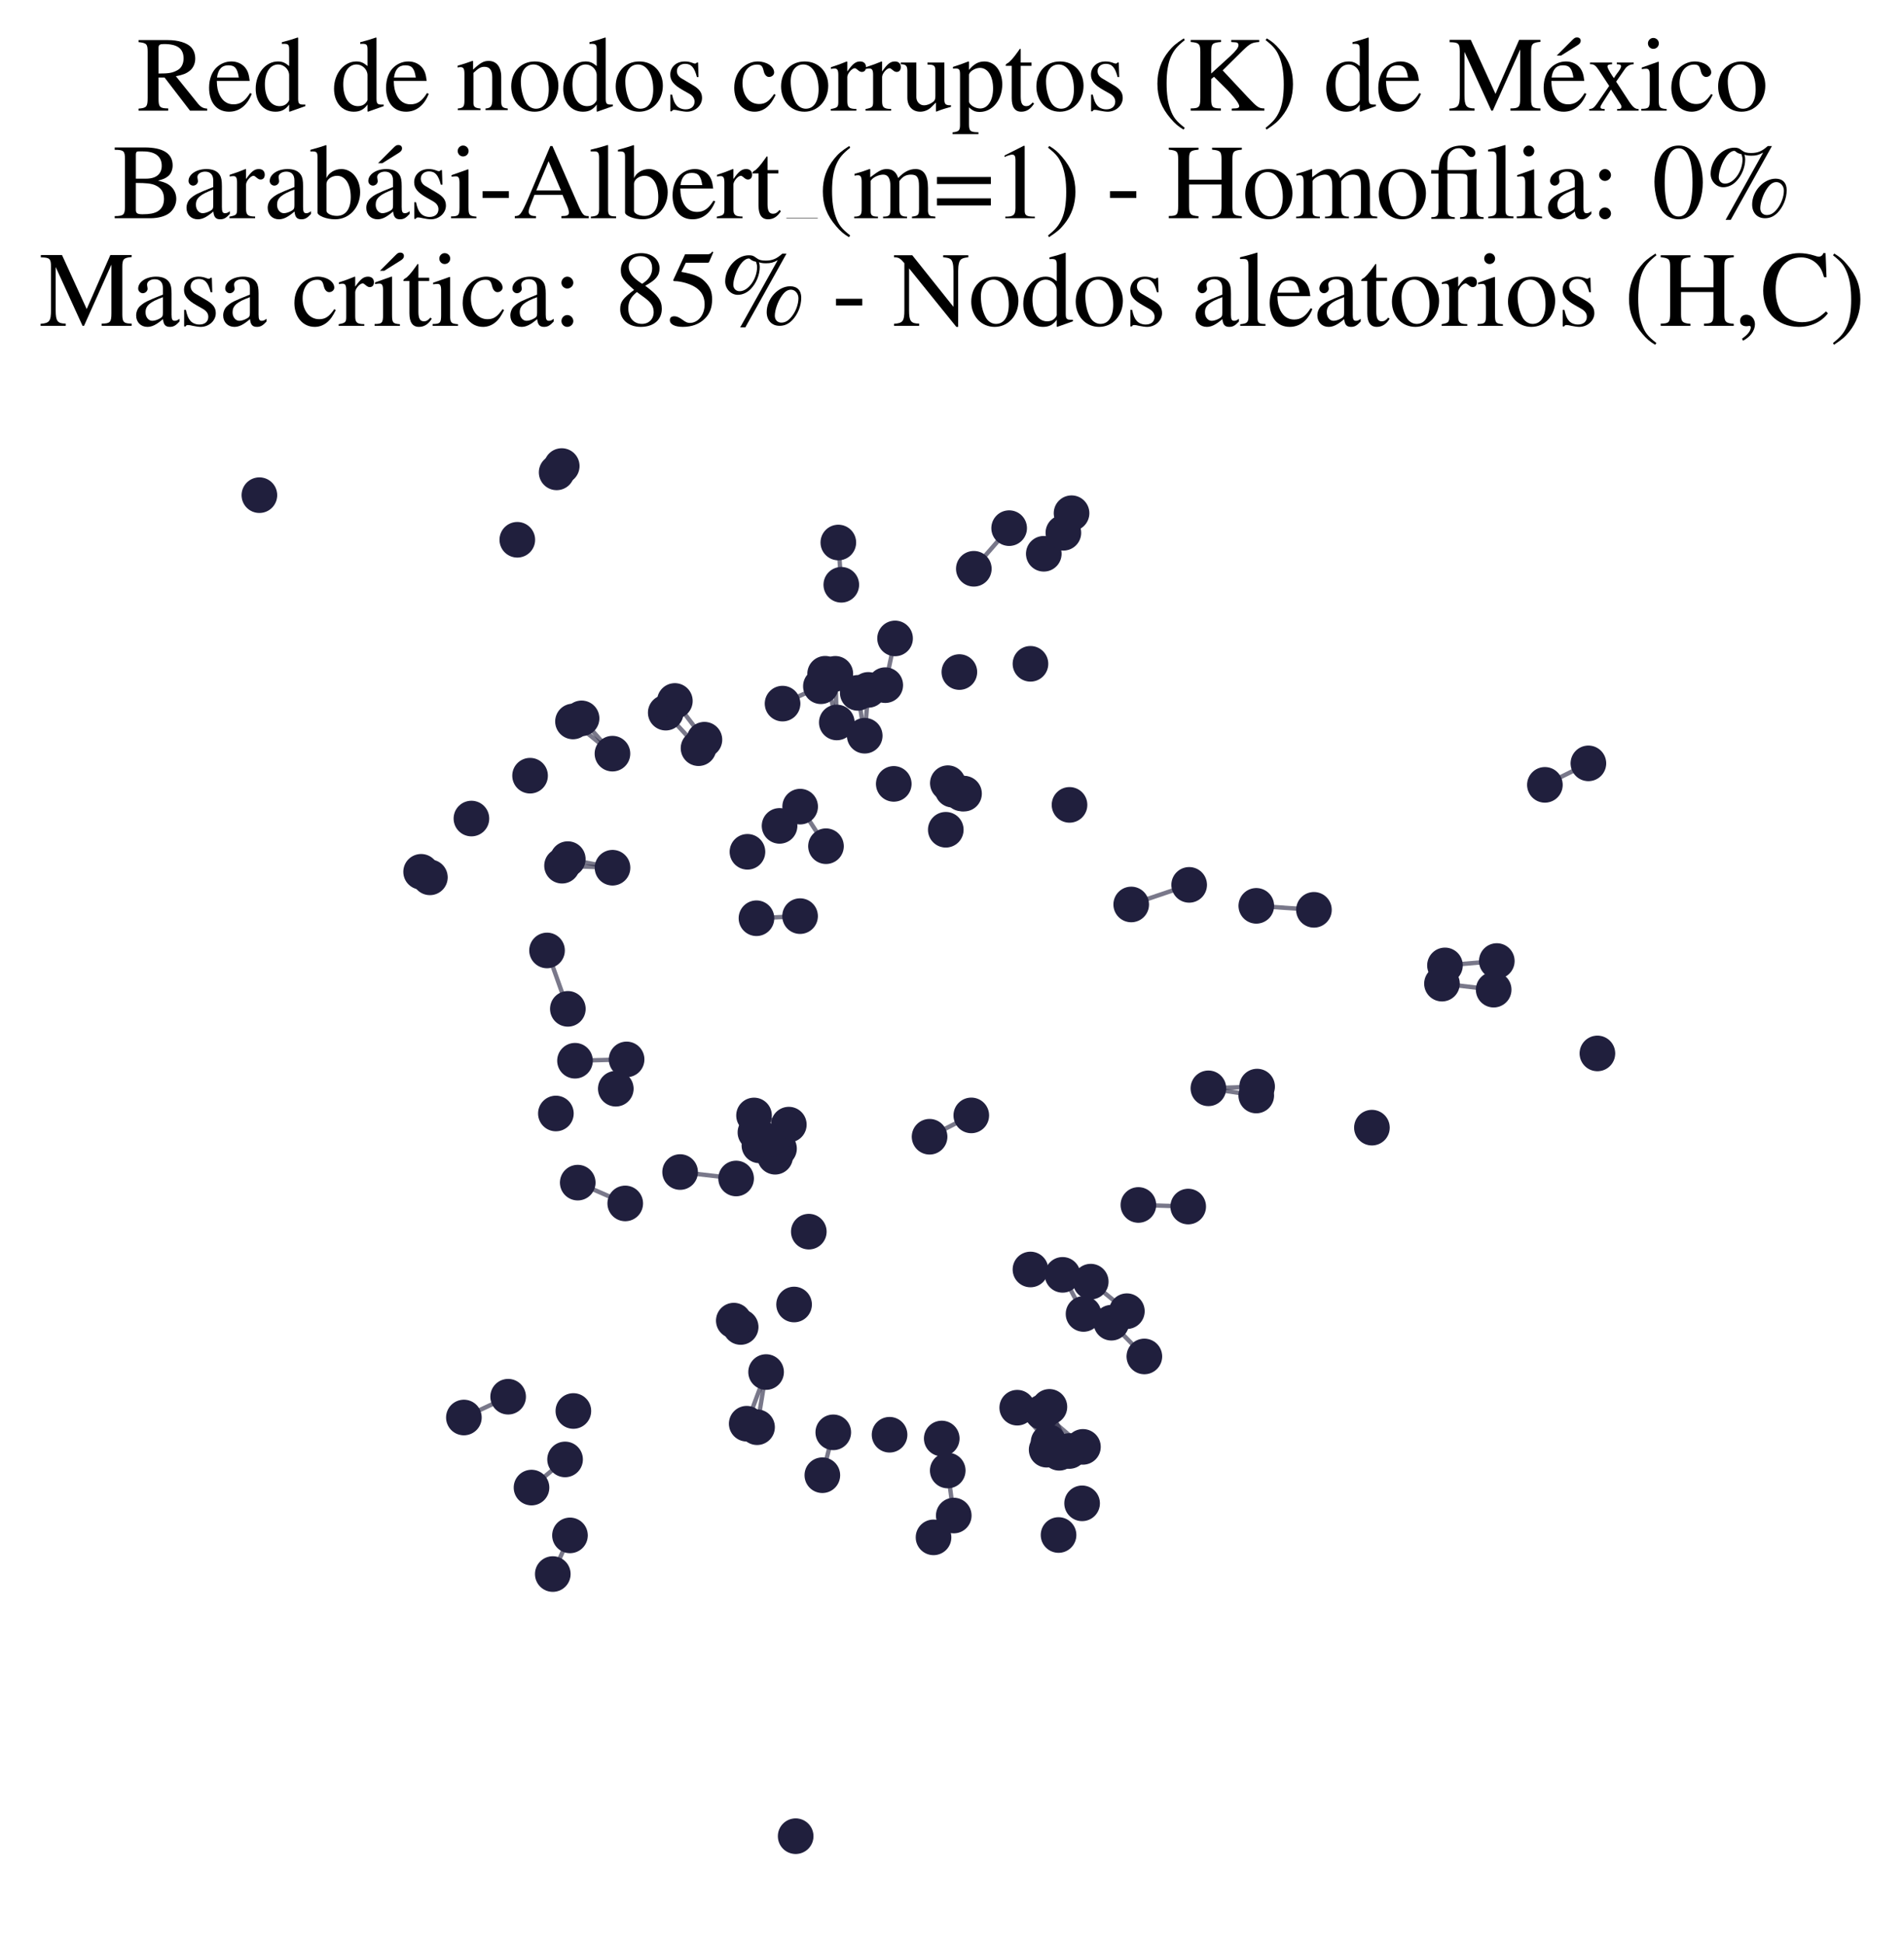 <?xml version="1.0" encoding="utf-8" standalone="no"?>
<!DOCTYPE svg PUBLIC "-//W3C//DTD SVG 1.1//EN"
  "http://www.w3.org/Graphics/SVG/1.1/DTD/svg11.dtd">
<svg xmlns:xlink="http://www.w3.org/1999/xlink" width="174.312pt" height="178.036pt" viewBox="0 0 174.312 178.036" xmlns="http://www.w3.org/2000/svg" version="1.1">
 <defs>
  <style type="text/css">*{stroke-linejoin: round; stroke-linecap: butt}</style>
 </defs>
 <g id="figure_1">
  <g id="patch_1">
   <path d="M 0 178.036 
L 174.312 178.036 
L 174.312 0 
L 0 0 
z
" style="fill: #ffffff"/>
  </g>
  <g id="axes_1">
   <g id="LineCollection_1">
    <path d="M 97.9 132.864 
L 96.074 128.823 
" clip-path="url(#ped9b0ceab4)" style="fill: none; stroke: #201f3d; stroke-opacity: 0.6; stroke-width: 0.4"/>
    <path d="M 136.746 90.621 
L 132.013 90.07 
" clip-path="url(#ped9b0ceab4)" style="fill: none; stroke: #201f3d; stroke-opacity: 0.6; stroke-width: 0.4"/>
    <path d="M 69.032 102.141 
L 72.217 102.979 
" clip-path="url(#ped9b0ceab4)" style="fill: none; stroke: #201f3d; stroke-opacity: 0.6; stroke-width: 0.4"/>
    <path d="M 99.143 132.487 
L 95.437 129.313 
" clip-path="url(#ped9b0ceab4)" style="fill: none; stroke: #201f3d; stroke-opacity: 0.6; stroke-width: 0.4"/>
    <path d="M 86.766 134.652 
L 87.317 138.775 
" clip-path="url(#ped9b0ceab4)" style="fill: none; stroke: #201f3d; stroke-opacity: 0.6; stroke-width: 0.4"/>
    <path d="M 72.217 102.979 
L 70.964 105.919 
" clip-path="url(#ped9b0ceab4)" style="fill: none; stroke: #201f3d; stroke-opacity: 0.6; stroke-width: 0.4"/>
    <path d="M 72.217 102.979 
L 70.272 104.489 
" clip-path="url(#ped9b0ceab4)" style="fill: none; stroke: #201f3d; stroke-opacity: 0.6; stroke-width: 0.4"/>
    <path d="M 72.217 102.979 
L 71.319 105.176 
" clip-path="url(#ped9b0ceab4)" style="fill: none; stroke: #201f3d; stroke-opacity: 0.6; stroke-width: 0.4"/>
    <path d="M 72.217 102.979 
L 69.524 104.881 
" clip-path="url(#ped9b0ceab4)" style="fill: none; stroke: #201f3d; stroke-opacity: 0.6; stroke-width: 0.4"/>
    <path d="M 72.217 102.979 
L 69.16 103.692 
" clip-path="url(#ped9b0ceab4)" style="fill: none; stroke: #201f3d; stroke-opacity: 0.6; stroke-width: 0.4"/>
    <path d="M 75.619 77.485 
L 73.254 73.861 
" clip-path="url(#ped9b0ceab4)" style="fill: none; stroke: #201f3d; stroke-opacity: 0.6; stroke-width: 0.4"/>
    <path d="M 104.219 110.336 
L 108.781 110.481 
" clip-path="url(#ped9b0ceab4)" style="fill: none; stroke: #201f3d; stroke-opacity: 0.6; stroke-width: 0.4"/>
    <path d="M 99.859 117.357 
L 103.166 120.062 
" clip-path="url(#ped9b0ceab4)" style="fill: none; stroke: #201f3d; stroke-opacity: 0.6; stroke-width: 0.4"/>
    <path d="M 110.629 99.656 
L 115.01 100.314 
" clip-path="url(#ped9b0ceab4)" style="fill: none; stroke: #201f3d; stroke-opacity: 0.6; stroke-width: 0.4"/>
    <path d="M 110.629 99.656 
L 115.089 99.496 
" clip-path="url(#ped9b0ceab4)" style="fill: none; stroke: #201f3d; stroke-opacity: 0.6; stroke-width: 0.4"/>
    <path d="M 76.609 66.154 
L 75.542 61.695 
" clip-path="url(#ped9b0ceab4)" style="fill: none; stroke: #201f3d; stroke-opacity: 0.6; stroke-width: 0.4"/>
    <path d="M 76.609 66.154 
L 76.475 61.701 
" clip-path="url(#ped9b0ceab4)" style="fill: none; stroke: #201f3d; stroke-opacity: 0.6; stroke-width: 0.4"/>
    <path d="M 79.49 63.172 
L 79.166 67.369 
" clip-path="url(#ped9b0ceab4)" style="fill: none; stroke: #201f3d; stroke-opacity: 0.6; stroke-width: 0.4"/>
    <path d="M 57.241 110.195 
L 52.892 108.291 
" clip-path="url(#ped9b0ceab4)" style="fill: none; stroke: #201f3d; stroke-opacity: 0.6; stroke-width: 0.4"/>
    <path d="M 115.015 82.946 
L 120.291 83.311 
" clip-path="url(#ped9b0ceab4)" style="fill: none; stroke: #201f3d; stroke-opacity: 0.6; stroke-width: 0.4"/>
    <path d="M 103.564 82.82 
L 108.869 81.025 
" clip-path="url(#ped9b0ceab4)" style="fill: none; stroke: #201f3d; stroke-opacity: 0.6; stroke-width: 0.4"/>
    <path d="M 95.559 50.708 
L 98.101 46.993 
" clip-path="url(#ped9b0ceab4)" style="fill: none; stroke: #201f3d; stroke-opacity: 0.6; stroke-width: 0.4"/>
    <path d="M 57.365 97.008 
L 52.642 97.129 
" clip-path="url(#ped9b0ceab4)" style="fill: none; stroke: #201f3d; stroke-opacity: 0.6; stroke-width: 0.4"/>
    <path d="M 51.733 133.636 
L 48.661 136.214 
" clip-path="url(#ped9b0ceab4)" style="fill: none; stroke: #201f3d; stroke-opacity: 0.6; stroke-width: 0.4"/>
    <path d="M 76.287 131.155 
L 75.286 135.082 
" clip-path="url(#ped9b0ceab4)" style="fill: none; stroke: #201f3d; stroke-opacity: 0.6; stroke-width: 0.4"/>
    <path d="M 85.103 104.089 
L 88.922 102.135 
" clip-path="url(#ped9b0ceab4)" style="fill: none; stroke: #201f3d; stroke-opacity: 0.6; stroke-width: 0.4"/>
    <path d="M 63.951 68.51 
L 60.949 65.257 
" clip-path="url(#ped9b0ceab4)" style="fill: none; stroke: #201f3d; stroke-opacity: 0.6; stroke-width: 0.4"/>
    <path d="M 101.748 121.118 
L 104.766 124.207 
" clip-path="url(#ped9b0ceab4)" style="fill: none; stroke: #201f3d; stroke-opacity: 0.6; stroke-width: 0.4"/>
    <path d="M 96.074 128.823 
L 96.97 133.029 
" clip-path="url(#ped9b0ceab4)" style="fill: none; stroke: #201f3d; stroke-opacity: 0.6; stroke-width: 0.4"/>
    <path d="M 96.074 128.823 
L 95.821 132.745 
" clip-path="url(#ped9b0ceab4)" style="fill: none; stroke: #201f3d; stroke-opacity: 0.6; stroke-width: 0.4"/>
    <path d="M 46.521 127.894 
L 42.469 129.798 
" clip-path="url(#ped9b0ceab4)" style="fill: none; stroke: #201f3d; stroke-opacity: 0.6; stroke-width: 0.4"/>
    <path d="M 95.997 132.058 
L 93.128 128.899 
" clip-path="url(#ped9b0ceab4)" style="fill: none; stroke: #201f3d; stroke-opacity: 0.6; stroke-width: 0.4"/>
    <path d="M 81.046 62.738 
L 81.944 58.459 
" clip-path="url(#ped9b0ceab4)" style="fill: none; stroke: #201f3d; stroke-opacity: 0.6; stroke-width: 0.4"/>
    <path d="M 70.136 125.635 
L 68.363 130.366 
" clip-path="url(#ped9b0ceab4)" style="fill: none; stroke: #201f3d; stroke-opacity: 0.6; stroke-width: 0.4"/>
    <path d="M 70.136 125.635 
L 69.309 130.687 
" clip-path="url(#ped9b0ceab4)" style="fill: none; stroke: #201f3d; stroke-opacity: 0.6; stroke-width: 0.4"/>
    <path d="M 89.154 52.082 
L 92.388 48.361 
" clip-path="url(#ped9b0ceab4)" style="fill: none; stroke: #201f3d; stroke-opacity: 0.6; stroke-width: 0.4"/>
    <path d="M 52.182 140.592 
L 50.608 144.132 
" clip-path="url(#ped9b0ceab4)" style="fill: none; stroke: #201f3d; stroke-opacity: 0.6; stroke-width: 0.4"/>
    <path d="M 67.391 107.911 
L 62.265 107.321 
" clip-path="url(#ped9b0ceab4)" style="fill: none; stroke: #201f3d; stroke-opacity: 0.6; stroke-width: 0.4"/>
    <path d="M 141.436 71.868 
L 145.418 69.899 
" clip-path="url(#ped9b0ceab4)" style="fill: none; stroke: #201f3d; stroke-opacity: 0.6; stroke-width: 0.4"/>
    <path d="M 77.021 53.547 
L 76.749 49.677 
" clip-path="url(#ped9b0ceab4)" style="fill: none; stroke: #201f3d; stroke-opacity: 0.6; stroke-width: 0.4"/>
    <path d="M 56.071 69.01 
L 52.457 66.063 
" clip-path="url(#ped9b0ceab4)" style="fill: none; stroke: #201f3d; stroke-opacity: 0.6; stroke-width: 0.4"/>
    <path d="M 56.071 69.01 
L 53.243 65.779 
" clip-path="url(#ped9b0ceab4)" style="fill: none; stroke: #201f3d; stroke-opacity: 0.6; stroke-width: 0.4"/>
    <path d="M 73.247 83.888 
L 69.255 84.081 
" clip-path="url(#ped9b0ceab4)" style="fill: none; stroke: #201f3d; stroke-opacity: 0.6; stroke-width: 0.4"/>
    <path d="M 79.166 67.369 
L 78.527 63.445 
" clip-path="url(#ped9b0ceab4)" style="fill: none; stroke: #201f3d; stroke-opacity: 0.6; stroke-width: 0.4"/>
    <path d="M 56.077 79.454 
L 51.982 78.666 
" clip-path="url(#ped9b0ceab4)" style="fill: none; stroke: #201f3d; stroke-opacity: 0.6; stroke-width: 0.4"/>
    <path d="M 56.077 79.454 
L 51.455 79.271 
" clip-path="url(#ped9b0ceab4)" style="fill: none; stroke: #201f3d; stroke-opacity: 0.6; stroke-width: 0.4"/>
    <path d="M 132.288 88.4 
L 137.033 87.999 
" clip-path="url(#ped9b0ceab4)" style="fill: none; stroke: #201f3d; stroke-opacity: 0.6; stroke-width: 0.4"/>
    <path d="M 99.198 120.315 
L 97.281 116.735 
" clip-path="url(#ped9b0ceab4)" style="fill: none; stroke: #201f3d; stroke-opacity: 0.6; stroke-width: 0.4"/>
    <path d="M 64.49 67.732 
L 61.784 64.185 
" clip-path="url(#ped9b0ceab4)" style="fill: none; stroke: #201f3d; stroke-opacity: 0.6; stroke-width: 0.4"/>
    <path d="M 51.987 92.379 
L 50.082 87.031 
" clip-path="url(#ped9b0ceab4)" style="fill: none; stroke: #201f3d; stroke-opacity: 0.6; stroke-width: 0.4"/>
    <path d="M 71.644 64.428 
L 75.153 62.838 
" clip-path="url(#ped9b0ceab4)" style="fill: none; stroke: #201f3d; stroke-opacity: 0.6; stroke-width: 0.4"/>
   </g>
   <g id="PathCollection_1">
    <defs>
     <path id="mdb422c5de1" d="M 0 1.581 
C 0.419 1.581 0.822 1.415 1.118 1.118 
C 1.415 0.822 1.581 0.419 1.581 0 
C 1.581 -0.419 1.415 -0.822 1.118 -1.118 
C 0.822 -1.415 0.419 -1.581 0 -1.581 
C -0.419 -1.581 -0.822 -1.415 -1.118 -1.118 
C -1.415 -0.822 -1.581 -0.419 -1.581 0 
C -1.581 0.419 -1.415 0.822 -1.118 1.118 
C -0.822 1.415 -0.419 1.581 0 1.581 
z
" style="stroke: #201f3d; stroke-width: 0.1"/>
    </defs>
    <g clip-path="url(#ped9b0ceab4)">
     <use xlink:href="#mdb422c5de1" x="145.418" y="69.899" style="fill: #201f3d; stroke: #201f3d; stroke-width: 0.1"/>
     <use xlink:href="#mdb422c5de1" x="46.521" y="127.894" style="fill: #201f3d; stroke: #201f3d; stroke-width: 0.1"/>
     <use xlink:href="#mdb422c5de1" x="67.808" y="121.51" style="fill: #201f3d; stroke: #201f3d; stroke-width: 0.1"/>
     <use xlink:href="#mdb422c5de1" x="64.49" y="67.732" style="fill: #201f3d; stroke: #201f3d; stroke-width: 0.1"/>
     <use xlink:href="#mdb422c5de1" x="69.524" y="104.881" style="fill: #201f3d; stroke: #201f3d; stroke-width: 0.1"/>
     <use xlink:href="#mdb422c5de1" x="50.608" y="144.132" style="fill: #201f3d; stroke: #201f3d; stroke-width: 0.1"/>
     <use xlink:href="#mdb422c5de1" x="95.997" y="132.058" style="fill: #201f3d; stroke: #201f3d; stroke-width: 0.1"/>
     <use xlink:href="#mdb422c5de1" x="60.949" y="65.257" style="fill: #201f3d; stroke: #201f3d; stroke-width: 0.1"/>
     <use xlink:href="#mdb422c5de1" x="75.286" y="135.082" style="fill: #201f3d; stroke: #201f3d; stroke-width: 0.1"/>
     <use xlink:href="#mdb422c5de1" x="76.287" y="131.155" style="fill: #201f3d; stroke: #201f3d; stroke-width: 0.1"/>
     <use xlink:href="#mdb422c5de1" x="81.44" y="131.376" style="fill: #201f3d; stroke: #201f3d; stroke-width: 0.1"/>
     <use xlink:href="#mdb422c5de1" x="52.182" y="140.592" style="fill: #201f3d; stroke: #201f3d; stroke-width: 0.1"/>
     <use xlink:href="#mdb422c5de1" x="76.609" y="66.154" style="fill: #201f3d; stroke: #201f3d; stroke-width: 0.1"/>
     <use xlink:href="#mdb422c5de1" x="86.587" y="75.979" style="fill: #201f3d; stroke: #201f3d; stroke-width: 0.1"/>
     <use xlink:href="#mdb422c5de1" x="75.542" y="61.695" style="fill: #201f3d; stroke: #201f3d; stroke-width: 0.1"/>
     <use xlink:href="#mdb422c5de1" x="72.844" y="168.136" style="fill: #201f3d; stroke: #201f3d; stroke-width: 0.1"/>
     <use xlink:href="#mdb422c5de1" x="81.824" y="71.779" style="fill: #201f3d; stroke: #201f3d; stroke-width: 0.1"/>
     <use xlink:href="#mdb422c5de1" x="72.699" y="119.45" style="fill: #201f3d; stroke: #201f3d; stroke-width: 0.1"/>
     <use xlink:href="#mdb422c5de1" x="99.143" y="132.487" style="fill: #201f3d; stroke: #201f3d; stroke-width: 0.1"/>
     <use xlink:href="#mdb422c5de1" x="115.015" y="82.946" style="fill: #201f3d; stroke: #201f3d; stroke-width: 0.1"/>
     <use xlink:href="#mdb422c5de1" x="81.944" y="58.459" style="fill: #201f3d; stroke: #201f3d; stroke-width: 0.1"/>
     <use xlink:href="#mdb422c5de1" x="50.961" y="43.254" style="fill: #201f3d; stroke: #201f3d; stroke-width: 0.1"/>
     <use xlink:href="#mdb422c5de1" x="52.642" y="97.129" style="fill: #201f3d; stroke: #201f3d; stroke-width: 0.1"/>
     <use xlink:href="#mdb422c5de1" x="96.074" y="128.823" style="fill: #201f3d; stroke: #201f3d; stroke-width: 0.1"/>
     <use xlink:href="#mdb422c5de1" x="101.748" y="121.118" style="fill: #201f3d; stroke: #201f3d; stroke-width: 0.1"/>
     <use xlink:href="#mdb422c5de1" x="92.388" y="48.361" style="fill: #201f3d; stroke: #201f3d; stroke-width: 0.1"/>
     <use xlink:href="#mdb422c5de1" x="103.166" y="120.062" style="fill: #201f3d; stroke: #201f3d; stroke-width: 0.1"/>
     <use xlink:href="#mdb422c5de1" x="51.427" y="42.675" style="fill: #201f3d; stroke: #201f3d; stroke-width: 0.1"/>
     <use xlink:href="#mdb422c5de1" x="52.492" y="129.201" style="fill: #201f3d; stroke: #201f3d; stroke-width: 0.1"/>
     <use xlink:href="#mdb422c5de1" x="95.559" y="50.708" style="fill: #201f3d; stroke: #201f3d; stroke-width: 0.1"/>
     <use xlink:href="#mdb422c5de1" x="125.6" y="103.257" style="fill: #201f3d; stroke: #201f3d; stroke-width: 0.1"/>
     <use xlink:href="#mdb422c5de1" x="51.733" y="133.636" style="fill: #201f3d; stroke: #201f3d; stroke-width: 0.1"/>
     <use xlink:href="#mdb422c5de1" x="50.082" y="87.031" style="fill: #201f3d; stroke: #201f3d; stroke-width: 0.1"/>
     <use xlink:href="#mdb422c5de1" x="71.319" y="105.176" style="fill: #201f3d; stroke: #201f3d; stroke-width: 0.1"/>
     <use xlink:href="#mdb422c5de1" x="85.465" y="140.772" style="fill: #201f3d; stroke: #201f3d; stroke-width: 0.1"/>
     <use xlink:href="#mdb422c5de1" x="108.869" y="81.025" style="fill: #201f3d; stroke: #201f3d; stroke-width: 0.1"/>
     <use xlink:href="#mdb422c5de1" x="85.103" y="104.089" style="fill: #201f3d; stroke: #201f3d; stroke-width: 0.1"/>
     <use xlink:href="#mdb422c5de1" x="99.067" y="137.657" style="fill: #201f3d; stroke: #201f3d; stroke-width: 0.1"/>
     <use xlink:href="#mdb422c5de1" x="69.255" y="84.081" style="fill: #201f3d; stroke: #201f3d; stroke-width: 0.1"/>
     <use xlink:href="#mdb422c5de1" x="94.339" y="116.244" style="fill: #201f3d; stroke: #201f3d; stroke-width: 0.1"/>
     <use xlink:href="#mdb422c5de1" x="71.369" y="75.624" style="fill: #201f3d; stroke: #201f3d; stroke-width: 0.1"/>
     <use xlink:href="#mdb422c5de1" x="136.746" y="90.621" style="fill: #201f3d; stroke: #201f3d; stroke-width: 0.1"/>
     <use xlink:href="#mdb422c5de1" x="88.922" y="102.135" style="fill: #201f3d; stroke: #201f3d; stroke-width: 0.1"/>
     <use xlink:href="#mdb422c5de1" x="115.01" y="100.314" style="fill: #201f3d; stroke: #201f3d; stroke-width: 0.1"/>
     <use xlink:href="#mdb422c5de1" x="63.951" y="68.51" style="fill: #201f3d; stroke: #201f3d; stroke-width: 0.1"/>
     <use xlink:href="#mdb422c5de1" x="99.198" y="120.315" style="fill: #201f3d; stroke: #201f3d; stroke-width: 0.1"/>
     <use xlink:href="#mdb422c5de1" x="104.766" y="124.207" style="fill: #201f3d; stroke: #201f3d; stroke-width: 0.1"/>
     <use xlink:href="#mdb422c5de1" x="89.154" y="52.082" style="fill: #201f3d; stroke: #201f3d; stroke-width: 0.1"/>
     <use xlink:href="#mdb422c5de1" x="57.241" y="110.195" style="fill: #201f3d; stroke: #201f3d; stroke-width: 0.1"/>
     <use xlink:href="#mdb422c5de1" x="104.219" y="110.336" style="fill: #201f3d; stroke: #201f3d; stroke-width: 0.1"/>
     <use xlink:href="#mdb422c5de1" x="52.892" y="108.291" style="fill: #201f3d; stroke: #201f3d; stroke-width: 0.1"/>
     <use xlink:href="#mdb422c5de1" x="93.128" y="128.899" style="fill: #201f3d; stroke: #201f3d; stroke-width: 0.1"/>
     <use xlink:href="#mdb422c5de1" x="69.16" y="103.692" style="fill: #201f3d; stroke: #201f3d; stroke-width: 0.1"/>
     <use xlink:href="#mdb422c5de1" x="51.455" y="79.271" style="fill: #201f3d; stroke: #201f3d; stroke-width: 0.1"/>
     <use xlink:href="#mdb422c5de1" x="99.859" y="117.357" style="fill: #201f3d; stroke: #201f3d; stroke-width: 0.1"/>
     <use xlink:href="#mdb422c5de1" x="74.047" y="112.78" style="fill: #201f3d; stroke: #201f3d; stroke-width: 0.1"/>
     <use xlink:href="#mdb422c5de1" x="76.475" y="61.701" style="fill: #201f3d; stroke: #201f3d; stroke-width: 0.1"/>
     <use xlink:href="#mdb422c5de1" x="75.153" y="62.838" style="fill: #201f3d; stroke: #201f3d; stroke-width: 0.1"/>
     <use xlink:href="#mdb422c5de1" x="50.891" y="101.96" style="fill: #201f3d; stroke: #201f3d; stroke-width: 0.1"/>
     <use xlink:href="#mdb422c5de1" x="52.457" y="66.063" style="fill: #201f3d; stroke: #201f3d; stroke-width: 0.1"/>
     <use xlink:href="#mdb422c5de1" x="75.619" y="77.485" style="fill: #201f3d; stroke: #201f3d; stroke-width: 0.1"/>
     <use xlink:href="#mdb422c5de1" x="79.49" y="63.172" style="fill: #201f3d; stroke: #201f3d; stroke-width: 0.1"/>
     <use xlink:href="#mdb422c5de1" x="86.766" y="134.652" style="fill: #201f3d; stroke: #201f3d; stroke-width: 0.1"/>
     <use xlink:href="#mdb422c5de1" x="23.747" y="45.342" style="fill: #201f3d; stroke: #201f3d; stroke-width: 0.1"/>
     <use xlink:href="#mdb422c5de1" x="70.964" y="105.919" style="fill: #201f3d; stroke: #201f3d; stroke-width: 0.1"/>
     <use xlink:href="#mdb422c5de1" x="97.915" y="73.701" style="fill: #201f3d; stroke: #201f3d; stroke-width: 0.1"/>
     <use xlink:href="#mdb422c5de1" x="132.288" y="88.4" style="fill: #201f3d; stroke: #201f3d; stroke-width: 0.1"/>
     <use xlink:href="#mdb422c5de1" x="73.254" y="73.861" style="fill: #201f3d; stroke: #201f3d; stroke-width: 0.1"/>
     <use xlink:href="#mdb422c5de1" x="120.291" y="83.311" style="fill: #201f3d; stroke: #201f3d; stroke-width: 0.1"/>
     <use xlink:href="#mdb422c5de1" x="62.265" y="107.321" style="fill: #201f3d; stroke: #201f3d; stroke-width: 0.1"/>
     <use xlink:href="#mdb422c5de1" x="48.661" y="136.214" style="fill: #201f3d; stroke: #201f3d; stroke-width: 0.1"/>
     <use xlink:href="#mdb422c5de1" x="67.18" y="120.927" style="fill: #201f3d; stroke: #201f3d; stroke-width: 0.1"/>
     <use xlink:href="#mdb422c5de1" x="97.9" y="132.864" style="fill: #201f3d; stroke: #201f3d; stroke-width: 0.1"/>
     <use xlink:href="#mdb422c5de1" x="88.041" y="72.653" style="fill: #201f3d; stroke: #201f3d; stroke-width: 0.1"/>
     <use xlink:href="#mdb422c5de1" x="68.43" y="77.998" style="fill: #201f3d; stroke: #201f3d; stroke-width: 0.1"/>
     <use xlink:href="#mdb422c5de1" x="88.257" y="72.671" style="fill: #201f3d; stroke: #201f3d; stroke-width: 0.1"/>
     <use xlink:href="#mdb422c5de1" x="95.821" y="132.745" style="fill: #201f3d; stroke: #201f3d; stroke-width: 0.1"/>
     <use xlink:href="#mdb422c5de1" x="79.166" y="67.369" style="fill: #201f3d; stroke: #201f3d; stroke-width: 0.1"/>
     <use xlink:href="#mdb422c5de1" x="43.159" y="74.953" style="fill: #201f3d; stroke: #201f3d; stroke-width: 0.1"/>
     <use xlink:href="#mdb422c5de1" x="141.436" y="71.868" style="fill: #201f3d; stroke: #201f3d; stroke-width: 0.1"/>
     <use xlink:href="#mdb422c5de1" x="97.281" y="116.735" style="fill: #201f3d; stroke: #201f3d; stroke-width: 0.1"/>
     <use xlink:href="#mdb422c5de1" x="56.376" y="99.692" style="fill: #201f3d; stroke: #201f3d; stroke-width: 0.1"/>
     <use xlink:href="#mdb422c5de1" x="97.353" y="48.785" style="fill: #201f3d; stroke: #201f3d; stroke-width: 0.1"/>
     <use xlink:href="#mdb422c5de1" x="108.781" y="110.481" style="fill: #201f3d; stroke: #201f3d; stroke-width: 0.1"/>
     <use xlink:href="#mdb422c5de1" x="56.077" y="79.454" style="fill: #201f3d; stroke: #201f3d; stroke-width: 0.1"/>
     <use xlink:href="#mdb422c5de1" x="86.217" y="131.72" style="fill: #201f3d; stroke: #201f3d; stroke-width: 0.1"/>
     <use xlink:href="#mdb422c5de1" x="51.987" y="92.379" style="fill: #201f3d; stroke: #201f3d; stroke-width: 0.1"/>
     <use xlink:href="#mdb422c5de1" x="76.749" y="49.677" style="fill: #201f3d; stroke: #201f3d; stroke-width: 0.1"/>
     <use xlink:href="#mdb422c5de1" x="73.247" y="83.888" style="fill: #201f3d; stroke: #201f3d; stroke-width: 0.1"/>
     <use xlink:href="#mdb422c5de1" x="110.629" y="99.656" style="fill: #201f3d; stroke: #201f3d; stroke-width: 0.1"/>
     <use xlink:href="#mdb422c5de1" x="103.564" y="82.82" style="fill: #201f3d; stroke: #201f3d; stroke-width: 0.1"/>
     <use xlink:href="#mdb422c5de1" x="69.032" y="102.141" style="fill: #201f3d; stroke: #201f3d; stroke-width: 0.1"/>
     <use xlink:href="#mdb422c5de1" x="72.217" y="102.979" style="fill: #201f3d; stroke: #201f3d; stroke-width: 0.1"/>
     <use xlink:href="#mdb422c5de1" x="132.013" y="90.07" style="fill: #201f3d; stroke: #201f3d; stroke-width: 0.1"/>
     <use xlink:href="#mdb422c5de1" x="146.243" y="96.46" style="fill: #201f3d; stroke: #201f3d; stroke-width: 0.1"/>
     <use xlink:href="#mdb422c5de1" x="53.243" y="65.779" style="fill: #201f3d; stroke: #201f3d; stroke-width: 0.1"/>
     <use xlink:href="#mdb422c5de1" x="48.528" y="71.028" style="fill: #201f3d; stroke: #201f3d; stroke-width: 0.1"/>
     <use xlink:href="#mdb422c5de1" x="115.089" y="99.496" style="fill: #201f3d; stroke: #201f3d; stroke-width: 0.1"/>
     <use xlink:href="#mdb422c5de1" x="56.071" y="69.01" style="fill: #201f3d; stroke: #201f3d; stroke-width: 0.1"/>
     <use xlink:href="#mdb422c5de1" x="81.046" y="62.738" style="fill: #201f3d; stroke: #201f3d; stroke-width: 0.1"/>
     <use xlink:href="#mdb422c5de1" x="70.136" y="125.635" style="fill: #201f3d; stroke: #201f3d; stroke-width: 0.1"/>
     <use xlink:href="#mdb422c5de1" x="96.911" y="140.558" style="fill: #201f3d; stroke: #201f3d; stroke-width: 0.1"/>
     <use xlink:href="#mdb422c5de1" x="38.554" y="79.83" style="fill: #201f3d; stroke: #201f3d; stroke-width: 0.1"/>
     <use xlink:href="#mdb422c5de1" x="61.784" y="64.185" style="fill: #201f3d; stroke: #201f3d; stroke-width: 0.1"/>
     <use xlink:href="#mdb422c5de1" x="95.437" y="129.313" style="fill: #201f3d; stroke: #201f3d; stroke-width: 0.1"/>
     <use xlink:href="#mdb422c5de1" x="67.391" y="107.911" style="fill: #201f3d; stroke: #201f3d; stroke-width: 0.1"/>
     <use xlink:href="#mdb422c5de1" x="47.36" y="49.426" style="fill: #201f3d; stroke: #201f3d; stroke-width: 0.1"/>
     <use xlink:href="#mdb422c5de1" x="98.101" y="46.993" style="fill: #201f3d; stroke: #201f3d; stroke-width: 0.1"/>
     <use xlink:href="#mdb422c5de1" x="51.982" y="78.666" style="fill: #201f3d; stroke: #201f3d; stroke-width: 0.1"/>
     <use xlink:href="#mdb422c5de1" x="87.83" y="61.538" style="fill: #201f3d; stroke: #201f3d; stroke-width: 0.1"/>
     <use xlink:href="#mdb422c5de1" x="39.357" y="80.336" style="fill: #201f3d; stroke: #201f3d; stroke-width: 0.1"/>
     <use xlink:href="#mdb422c5de1" x="71.644" y="64.428" style="fill: #201f3d; stroke: #201f3d; stroke-width: 0.1"/>
     <use xlink:href="#mdb422c5de1" x="87.317" y="138.775" style="fill: #201f3d; stroke: #201f3d; stroke-width: 0.1"/>
     <use xlink:href="#mdb422c5de1" x="69.309" y="130.687" style="fill: #201f3d; stroke: #201f3d; stroke-width: 0.1"/>
     <use xlink:href="#mdb422c5de1" x="86.776" y="71.714" style="fill: #201f3d; stroke: #201f3d; stroke-width: 0.1"/>
     <use xlink:href="#mdb422c5de1" x="68.363" y="130.366" style="fill: #201f3d; stroke: #201f3d; stroke-width: 0.1"/>
     <use xlink:href="#mdb422c5de1" x="42.469" y="129.798" style="fill: #201f3d; stroke: #201f3d; stroke-width: 0.1"/>
     <use xlink:href="#mdb422c5de1" x="78.527" y="63.445" style="fill: #201f3d; stroke: #201f3d; stroke-width: 0.1"/>
     <use xlink:href="#mdb422c5de1" x="94.339" y="60.784" style="fill: #201f3d; stroke: #201f3d; stroke-width: 0.1"/>
     <use xlink:href="#mdb422c5de1" x="87.211" y="72.311" style="fill: #201f3d; stroke: #201f3d; stroke-width: 0.1"/>
     <use xlink:href="#mdb422c5de1" x="137.033" y="87.999" style="fill: #201f3d; stroke: #201f3d; stroke-width: 0.1"/>
     <use xlink:href="#mdb422c5de1" x="70.272" y="104.489" style="fill: #201f3d; stroke: #201f3d; stroke-width: 0.1"/>
     <use xlink:href="#mdb422c5de1" x="57.365" y="97.008" style="fill: #201f3d; stroke: #201f3d; stroke-width: 0.1"/>
     <use xlink:href="#mdb422c5de1" x="96.97" y="133.029" style="fill: #201f3d; stroke: #201f3d; stroke-width: 0.1"/>
     <use xlink:href="#mdb422c5de1" x="77.021" y="53.547" style="fill: #201f3d; stroke: #201f3d; stroke-width: 0.1"/>
    </g>
   </g>
   <g id="text_1">
    <!-- Red de nodos corruptos (K) de México -->
    <g transform="translate(12.518 10.132) scale(0.096 -0.096)">
     <defs>
      <path id="NimbusRomNo9L-Regu-52" d="M 4218 121 
C 3974 140 3846 205 3661 424 
L 2342 2061 
C 2771 2143 2963 2219 3174 2388 
C 3379 2553 3501 2818 3501 3113 
C 3501 3385 3418 3618 3251 3801 
C 3008 4059 2477 4224 1875 4224 
L 109 4224 
L 109 4102 
C 589 4051 653 3981 653 3528 
L 653 765 
C 653 236 589 159 109 121 
L 109 0 
L 1882 0 
L 1882 134 
C 1389 134 1306 219 1306 692 
L 1306 1984 
L 1664 1984 
L 3187 0 
L 4218 0 
L 4218 121 
z
M 1306 3762 
C 1306 3937 1376 3987 1632 3987 
C 2432 3987 2803 3716 2803 3123 
C 2803 2807 2669 2542 2438 2423 
C 2144 2258 1920 2221 1306 2221 
L 1306 3762 
z
" transform="scale(0.016)"/>
      <path id="NimbusRomNo9L-Regu-65" d="M 2611 1053 
C 2304 564 2029 378 1619 378 
C 1254 378 979 564 794 930 
C 678 1174 634 1386 621 1779 
L 2592 1779 
C 2541 2193 2477 2377 2317 2581 
C 2125 2811 1830 2944 1498 2944 
C 1178 2944 877 2829 634 2611 
C 333 2349 160 1894 160 1370 
C 160 486 621 -64 1357 -64 
C 1965 -64 2445 315 2714 1008 
L 2611 1053 
z
M 634 1984 
C 704 2479 922 2714 1312 2714 
C 1702 2714 1856 2535 1939 1984 
L 634 1984 
z
" transform="scale(0.016)"/>
      <path id="NimbusRomNo9L-Regu-64" d="M 2202 -64 
L 3142 269 
L 3142 365 
C 3027 365 3014 365 2995 365 
C 2765 365 2714 435 2714 731 
L 2714 4364 
L 2682 4377 
C 2374 4268 2150 4204 1741 4096 
L 1741 3994 
C 1792 4000 1830 4000 1882 4000 
C 2118 4000 2176 3936 2176 3672 
L 2176 2669 
C 1933 2874 1760 2944 1504 2944 
C 768 2944 173 2221 173 1312 
C 173 493 653 -64 1357 -64 
C 1715 -64 1958 64 2176 365 
L 2176 -45 
L 2202 -64 
z
M 2176 653 
C 2176 608 2131 531 2067 461 
C 1952 333 1792 269 1606 269 
C 1075 269 723 781 723 1568 
C 723 2291 1037 2765 1523 2765 
C 1862 2765 2176 2464 2176 2125 
L 2176 653 
z
" transform="scale(0.016)"/>
      <path id="NimbusRomNo9L-Regu-6e" d="M 102 2579 
C 141 2598 205 2605 275 2605 
C 454 2605 512 2509 512 2195 
L 512 608 
C 512 243 442 154 115 128 
L 115 32 
L 1472 32 
L 1472 128 
C 1146 154 1050 230 1050 461 
L 1050 2259 
C 1357 2547 1498 2624 1709 2624 
C 2022 2624 2176 2426 2176 2003 
L 2176 666 
C 2176 262 2093 154 1773 128 
L 1773 32 
L 3104 32 
L 3104 128 
C 2790 160 2714 237 2714 550 
L 2714 2016 
C 2714 2618 2432 2976 1958 2976 
C 1664 2976 1466 2867 1030 2458 
L 1030 2963 
L 986 2976 
C 672 2861 454 2790 102 2688 
L 102 2579 
z
" transform="scale(0.016)"/>
      <path id="NimbusRomNo9L-Regu-6f" d="M 1600 2944 
C 768 2944 186 2330 186 1446 
C 186 582 781 -64 1587 -64 
C 2394 -64 3008 614 3008 1498 
C 3008 2336 2419 2944 1600 2944 
z
M 1517 2765 
C 2054 2765 2432 2150 2432 1274 
C 2432 550 2144 115 1664 115 
C 1414 115 1178 269 1043 525 
C 864 858 762 1306 762 1760 
C 762 2368 1062 2765 1517 2765 
z
" transform="scale(0.016)"/>
      <path id="NimbusRomNo9L-Regu-73" d="M 2016 2010 
L 1990 2880 
L 1920 2880 
L 1907 2867 
C 1850 2822 1843 2816 1818 2816 
C 1779 2816 1715 2829 1645 2861 
C 1504 2915 1363 2944 1197 2944 
C 691 2944 326 2616 326 2154 
C 326 1796 531 1539 1075 1231 
L 1446 1020 
C 1670 892 1779 737 1779 539 
C 1779 256 1574 77 1248 77 
C 1030 77 832 159 710 298 
C 576 455 518 600 435 960 
L 333 960 
L 333 -39 
L 416 -39 
C 461 33 486 48 563 48 
C 621 48 710 35 858 -2 
C 1037 -39 1210 -64 1325 -64 
C 1818 -64 2227 308 2227 757 
C 2227 1077 2074 1289 1690 1520 
L 998 1930 
C 819 2033 723 2194 723 2367 
C 723 2624 922 2803 1216 2803 
C 1581 2803 1773 2583 1920 2010 
L 2016 2010 
z
" transform="scale(0.016)"/>
      <path id="NimbusRomNo9L-Regu-63" d="M 2547 998 
C 2240 550 2010 397 1645 397 
C 1062 397 653 909 653 1645 
C 653 2304 1005 2758 1523 2758 
C 1754 2758 1837 2688 1901 2451 
L 1939 2310 
C 1990 2131 2106 2016 2240 2016 
C 2406 2016 2547 2138 2547 2285 
C 2547 2643 2099 2944 1562 2944 
C 1248 2944 922 2816 659 2586 
C 339 2304 160 1869 160 1363 
C 160 531 666 -64 1376 -64 
C 1664 -64 1920 38 2150 237 
C 2323 390 2445 563 2637 941 
L 2547 998 
z
" transform="scale(0.016)"/>
      <path id="NimbusRomNo9L-Regu-72" d="M 45 2496 
C 134 2515 192 2522 269 2522 
C 429 2522 486 2419 486 2138 
L 486 538 
C 486 218 442 173 32 96 
L 32 0 
L 1568 0 
L 1568 102 
C 1133 102 1024 199 1024 565 
L 1024 2013 
C 1024 2219 1299 2541 1472 2541 
C 1510 2541 1568 2509 1638 2445 
C 1741 2355 1811 2317 1894 2317 
C 2048 2317 2144 2426 2144 2605 
C 2144 2816 2010 2944 1792 2944 
C 1523 2944 1338 2797 1024 2343 
L 1024 2931 
L 992 2944 
C 653 2803 422 2721 45 2599 
L 45 2496 
z
" transform="scale(0.016)"/>
      <path id="NimbusRomNo9L-Regu-75" d="M 3066 320 
L 3034 320 
C 2739 320 2669 390 2669 685 
L 2669 2880 
L 1658 2880 
L 1658 2758 
C 2054 2758 2131 2694 2131 2375 
L 2131 875 
C 2131 697 2099 607 2010 537 
C 1837 397 1638 320 1446 320 
C 1197 320 992 537 992 805 
L 992 2880 
L 58 2880 
L 58 2778 
C 365 2778 454 2682 454 2387 
L 454 770 
C 454 263 762 -64 1229 -64 
C 1466 -64 1715 38 1888 211 
L 2163 486 
L 2163 -45 
L 2189 -58 
C 2509 70 2739 141 3066 230 
L 3066 320 
z
" transform="scale(0.016)"/>
      <path id="NimbusRomNo9L-Regu-70" d="M 58 2516 
C 115 2522 160 2522 218 2522 
C 435 2522 480 2458 480 2155 
L 480 -855 
C 480 -1189 410 -1261 32 -1299 
L 32 -1408 
L 1581 -1408 
L 1581 -1293 
C 1101 -1293 1018 -1222 1018 -816 
L 1018 199 
C 1242 -13 1395 -77 1664 -77 
C 2419 -77 3008 643 3008 1575 
C 3008 2372 2560 2944 1939 2944 
C 1581 2944 1299 2784 1018 2438 
L 1018 2931 
L 979 2944 
C 634 2810 410 2726 58 2618 
L 58 2516 
z
M 1018 2136 
C 1018 2329 1376 2560 1670 2560 
C 2144 2560 2458 2071 2458 1324 
C 2458 611 2144 128 1683 128 
C 1382 128 1018 359 1018 552 
L 1018 2136 
z
" transform="scale(0.016)"/>
      <path id="NimbusRomNo9L-Regu-74" d="M 1632 2880 
L 986 2880 
L 986 3622 
C 986 3686 979 3706 941 3706 
C 896 3648 858 3590 813 3526 
C 570 3174 294 2867 192 2841 
C 122 2794 83 2748 83 2715 
C 83 2695 90 2682 109 2682 
L 448 2682 
L 448 751 
C 448 212 640 -64 1018 -64 
C 1331 -64 1574 90 1786 423 
L 1702 493 
C 1568 333 1459 269 1318 269 
C 1082 269 986 443 986 847 
L 986 2682 
L 1632 2682 
L 1632 2880 
z
" transform="scale(0.016)"/>
      <path id="NimbusRomNo9L-Regu-28" d="M 1888 4326 
C 1414 4019 1222 3853 986 3558 
C 531 3002 307 2362 307 1613 
C 307 800 544 173 1107 -480 
C 1370 -787 1536 -928 1869 -1133 
L 1946 -1030 
C 1434 -627 1254 -403 1082 77 
C 928 506 858 992 858 1632 
C 858 2304 941 2829 1114 3226 
C 1293 3622 1485 3853 1946 4224 
L 1888 4326 
z
" transform="scale(0.016)"/>
      <path id="NimbusRomNo9L-Regu-4b" d="M 2643 4109 
C 2720 4096 2784 4096 2810 4096 
C 3002 4096 3078 4045 3078 3917 
C 3078 3775 2931 3583 2579 3257 
L 1446 2224 
L 1446 3534 
C 1446 4000 1517 4071 2035 4109 
L 2035 4231 
L 218 4231 
L 218 4109 
C 717 4071 794 3988 794 3531 
L 794 750 
C 794 217 723 134 218 134 
L 218 0 
L 2022 0 
L 2022 134 
C 1523 134 1446 211 1446 683 
L 1446 1891 
L 1613 2026 
L 2291 1355 
C 2778 876 3123 422 3123 269 
C 3123 179 3034 134 2854 134 
C 2822 134 2752 134 2675 121 
L 2675 0 
L 4627 0 
L 4627 134 
C 4294 134 4205 198 3622 816 
L 2131 2409 
L 3347 3611 
C 3782 4026 3885 4077 4320 4109 
L 4320 4231 
L 2643 4231 
L 2643 4109 
z
" transform="scale(0.016)"/>
      <path id="NimbusRomNo9L-Regu-29" d="M 243 -1133 
C 717 -826 909 -659 1146 -365 
C 1600 192 1824 832 1824 1581 
C 1824 2400 1587 3021 1024 3674 
C 762 3981 595 4122 262 4326 
L 186 4224 
C 698 3821 870 3597 1050 3117 
C 1203 2688 1274 2202 1274 1562 
C 1274 896 1190 365 1018 -26 
C 838 -429 646 -659 186 -1030 
L 243 -1133 
z
" transform="scale(0.016)"/>
      <path id="NimbusRomNo9L-Regu-4d" d="M 4314 3667 
L 4314 751 
C 4314 217 4237 134 3731 134 
L 3731 0 
L 5523 0 
L 5523 134 
C 5056 134 4966 223 4966 681 
L 4966 3536 
C 4966 3993 5050 4077 5523 4115 
L 5523 4237 
L 4250 4237 
L 2835 1004 
L 1357 4237 
L 90 4237 
L 90 4096 
C 614 4096 698 4019 698 3550 
L 698 943 
C 698 282 608 159 77 121 
L 77 0 
L 1581 0 
L 1581 134 
C 1088 134 979 282 979 931 
L 979 3520 
L 2586 0 
L 2675 0 
L 4314 3667 
z
" transform="scale(0.016)"/>
      <path id="NimbusRomNo9L-Regu-b4" d="M 851 3264 
L 1837 3882 
C 1971 3964 2029 4047 2029 4148 
C 2029 4275 1946 4352 1805 4352 
C 1709 4352 1651 4320 1536 4206 
L 595 3264 
L 851 3264 
z
" transform="scale(0.016)"/>
      <path id="NimbusRomNo9L-Regu-78" d="M 1779 0 
L 3066 0 
L 3066 96 
C 2867 96 2739 198 2541 480 
L 1722 1735 
L 2253 2502 
C 2374 2675 2566 2778 2771 2778 
L 2771 2880 
L 1760 2880 
L 1760 2778 
C 1952 2778 2016 2740 2016 2649 
C 2016 2571 1939 2430 1779 2229 
C 1747 2191 1670 2075 1587 1946 
L 1498 2074 
C 1318 2342 1203 2560 1203 2643 
C 1203 2733 1286 2778 1478 2778 
L 1478 2880 
L 154 2880 
L 154 2778 
L 211 2778 
C 403 2778 506 2695 704 2396 
L 1306 1479 
L 576 422 
C 384 160 320 115 109 96 
L 109 0 
L 1037 0 
L 1037 96 
C 858 96 781 128 781 211 
C 781 250 826 346 909 474 
L 1414 1261 
L 1997 365 
C 2022 326 2035 288 2035 250 
C 2035 123 1990 96 1779 96 
L 1779 0 
z
" transform="scale(0.016)"/>
      <path id="NimbusRomNo9L-Regu-69" d="M 1120 2929 
L 128 2579 
L 128 2484 
L 179 2490 
C 256 2502 339 2509 397 2509 
C 550 2509 608 2406 608 2125 
L 608 640 
C 608 179 544 109 102 109 
L 102 0 
L 1619 0 
L 1619 96 
C 1197 128 1146 191 1146 650 
L 1146 2910 
L 1120 2929 
z
M 819 4352 
C 646 4352 499 4205 499 4026 
C 499 3847 640 3699 819 3699 
C 1005 3699 1152 3840 1152 4026 
C 1152 4205 1005 4352 819 4352 
z
" transform="scale(0.016)"/>
     </defs>
     <use xlink:href="#NimbusRomNo9L-Regu-52" transform="scale(0.996)"/>
     <use xlink:href="#NimbusRomNo9L-Regu-65" transform="translate(66.45 0) scale(0.996)"/>
     <use xlink:href="#NimbusRomNo9L-Regu-64" transform="translate(110.684 0) scale(0.996)"/>
     <use xlink:href="#NimbusRomNo9L-Regu-64" transform="translate(185.403 0) scale(0.996)"/>
     <use xlink:href="#NimbusRomNo9L-Regu-65" transform="translate(235.217 0) scale(0.996)"/>
     <use xlink:href="#NimbusRomNo9L-Regu-6e" transform="translate(304.357 0) scale(0.996)"/>
     <use xlink:href="#NimbusRomNo9L-Regu-6f" transform="translate(354.17 0) scale(0.996)"/>
     <use xlink:href="#NimbusRomNo9L-Regu-64" transform="translate(403.983 0) scale(0.996)"/>
     <use xlink:href="#NimbusRomNo9L-Regu-6f" transform="translate(453.796 0) scale(0.996)"/>
     <use xlink:href="#NimbusRomNo9L-Regu-73" transform="translate(503.61 0) scale(0.996)"/>
     <use xlink:href="#NimbusRomNo9L-Regu-63" transform="translate(567.27 0) scale(0.996)"/>
     <use xlink:href="#NimbusRomNo9L-Regu-6f" transform="translate(611.503 0) scale(0.996)"/>
     <use xlink:href="#NimbusRomNo9L-Regu-72" transform="translate(661.317 0) scale(0.996)"/>
     <use xlink:href="#NimbusRomNo9L-Regu-72" transform="translate(694.492 0) scale(0.996)"/>
     <use xlink:href="#NimbusRomNo9L-Regu-75" transform="translate(727.667 0) scale(0.996)"/>
     <use xlink:href="#NimbusRomNo9L-Regu-70" transform="translate(777.48 0) scale(0.996)"/>
     <use xlink:href="#NimbusRomNo9L-Regu-74" transform="translate(827.294 0) scale(0.996)"/>
     <use xlink:href="#NimbusRomNo9L-Regu-6f" transform="translate(854.989 0) scale(0.996)"/>
     <use xlink:href="#NimbusRomNo9L-Regu-73" transform="translate(904.802 0) scale(0.996)"/>
     <use xlink:href="#NimbusRomNo9L-Regu-28" transform="translate(968.462 0) scale(0.996)"/>
     <use xlink:href="#NimbusRomNo9L-Regu-4b" transform="translate(1001.637 0) scale(0.996)"/>
     <use xlink:href="#NimbusRomNo9L-Regu-29" transform="translate(1073.567 0) scale(0.996)"/>
     <use xlink:href="#NimbusRomNo9L-Regu-64" transform="translate(1131.649 0) scale(0.996)"/>
     <use xlink:href="#NimbusRomNo9L-Regu-65" transform="translate(1181.462 0) scale(0.996)"/>
     <use xlink:href="#NimbusRomNo9L-Regu-4d" transform="translate(1250.603 0) scale(0.996)"/>
     <use xlink:href="#NimbusRomNo9L-Regu-b4" transform="translate(1344.699 0.498) scale(0.996)"/>
     <use xlink:href="#NimbusRomNo9L-Regu-65" transform="translate(1339.17 0) scale(0.996)"/>
     <use xlink:href="#NimbusRomNo9L-Regu-78" transform="translate(1383.403 0) scale(0.996)"/>
     <use xlink:href="#NimbusRomNo9L-Regu-69" transform="translate(1433.216 0) scale(0.996)"/>
     <use xlink:href="#NimbusRomNo9L-Regu-63" transform="translate(1460.911 0) scale(0.996)"/>
     <use xlink:href="#NimbusRomNo9L-Regu-6f" transform="translate(1505.145 0) scale(0.996)"/>
    </g>
    <!-- Barabási-Albert_(m=1) - Homofilia: 0\%  -->
    <g transform="translate(10.333 19.984) scale(0.096 -0.096)">
     <defs>
      <path id="NimbusRomNo9L-Regu-42" d="M 109 4237 
L 109 4096 
C 646 4096 723 4026 723 3548 
L 723 689 
C 723 212 640 128 109 128 
L 109 0 
L 2246 0 
C 2746 0 3200 136 3437 356 
C 3667 564 3795 855 3795 1165 
C 3795 1451 3680 1710 3482 1897 
C 3290 2072 3117 2150 2701 2253 
C 3034 2335 3168 2398 3322 2531 
C 3482 2671 3578 2903 3578 3163 
C 3578 3871 3008 4237 1901 4237 
L 109 4237 
z
M 1376 2112 
C 1997 2112 2291 2080 2522 1982 
C 2886 1827 3059 1568 3059 1159 
C 3059 809 2925 555 2669 406 
C 2464 290 2202 238 1779 238 
C 1466 238 1376 296 1376 504 
L 1376 2112 
z
M 1376 2368 
L 1376 3812 
C 1376 3944 1421 4001 1517 4001 
L 1798 4001 
C 2534 4001 2925 3699 2925 3137 
C 2925 2646 2586 2368 1984 2368 
L 1376 2368 
z
" transform="scale(0.016)"/>
      <path id="NimbusRomNo9L-Regu-61" d="M 2829 423 
C 2720 333 2643 301 2547 301 
C 2400 301 2355 390 2355 672 
L 2355 1920 
C 2355 2253 2323 2438 2227 2592 
C 2086 2822 1811 2944 1434 2944 
C 832 2944 358 2630 358 2227 
C 358 2080 486 1952 634 1952 
C 787 1952 922 2080 922 2221 
C 922 2246 915 2278 909 2323 
C 896 2381 890 2432 890 2477 
C 890 2650 1094 2790 1350 2790 
C 1664 2790 1837 2605 1837 2259 
L 1837 1869 
C 851 1472 742 1421 467 1178 
C 326 1050 237 832 237 621 
C 237 218 518 -64 909 -64 
C 1190 -64 1453 70 1843 403 
C 1875 70 1990 -64 2253 -64 
C 2470 -64 2605 13 2829 256 
L 2829 423 
z
M 1837 783 
C 1837 584 1805 526 1670 449 
C 1517 359 1338 301 1203 301 
C 979 301 800 520 800 796 
L 800 822 
C 800 1201 1062 1433 1837 1715 
L 1837 783 
z
" transform="scale(0.016)"/>
      <path id="NimbusRomNo9L-Regu-62" d="M 979 4364 
L 947 4377 
C 678 4281 506 4230 205 4147 
L 19 4096 
L 19 3994 
C 58 4000 83 4000 128 4000 
C 384 4000 442 3942 442 3673 
L 442 347 
C 442 147 986 -64 1498 -64 
C 2342 -64 2995 640 2995 1555 
C 2995 2342 2509 2944 1869 2944 
C 1478 2944 1107 2714 979 2400 
L 979 4364 
z
M 979 2061 
C 979 2310 1280 2541 1613 2541 
C 2112 2541 2432 2042 2432 1261 
C 2432 550 2125 141 1600 141 
C 1267 141 979 288 979 448 
L 979 2061 
z
" transform="scale(0.016)"/>
      <path id="NimbusRomNo9L-Regu-2d" d="M 250 1619 
L 250 1216 
L 1824 1216 
L 1824 1619 
L 250 1619 
z
" transform="scale(0.016)"/>
      <path id="NimbusRomNo9L-Regu-41" d="M 4518 128 
C 4230 128 4166 192 3942 667 
L 2349 4320 
L 2221 4320 
L 890 1168 
C 480 231 403 128 96 128 
L 96 0 
L 1363 0 
L 1363 128 
C 1056 128 928 212 928 393 
C 928 470 947 560 979 645 
L 1274 1401 
L 2950 1401 
L 3213 778 
C 3290 602 3334 434 3334 342 
C 3334 180 3226 128 2886 128 
L 2886 0 
L 4518 0 
L 4518 128 
z
M 1382 1664 
L 2118 3416 
L 2861 1664 
L 1382 1664 
z
" transform="scale(0.016)"/>
      <path id="NimbusRomNo9L-Regu-6c" d="M 122 4000 
L 160 4000 
C 230 4000 307 4000 358 4000 
C 563 4000 627 3910 627 3610 
L 627 557 
C 627 211 538 128 134 96 
L 134 0 
L 1645 0 
L 1645 109 
C 1242 109 1165 173 1165 528 
L 1165 4371 
L 1139 4384 
C 806 4275 563 4211 122 4103 
L 122 4000 
z
" transform="scale(0.016)"/>
      <path id="NimbusRomNo9L-Regu-6d" d="M 122 2547 
C 205 2566 256 2573 326 2573 
C 493 2573 550 2470 550 2162 
L 550 539 
C 550 192 461 96 102 96 
L 102 0 
L 1523 0 
L 1523 96 
C 1184 96 1088 166 1088 418 
L 1088 2234 
C 1088 2246 1139 2310 1184 2355 
C 1344 2502 1619 2611 1843 2611 
C 2125 2611 2266 2385 2266 1932 
L 2266 528 
C 2266 167 2195 96 1830 96 
L 1830 0 
L 3264 0 
L 3264 96 
C 2899 96 2803 205 2803 603 
L 2803 2221 
C 2995 2496 3206 2611 3501 2611 
C 3866 2611 3981 2438 3981 1907 
L 3981 557 
C 3981 192 3930 141 3558 96 
L 3558 0 
L 4960 0 
L 4960 96 
L 4794 115 
C 4602 115 4518 230 4518 480 
L 4518 1802 
C 4518 2559 4269 2944 3776 2944 
C 3405 2944 3078 2778 2733 2407 
C 2618 2771 2400 2944 2054 2944 
C 1773 2944 1594 2854 1062 2451 
L 1062 2931 
L 1018 2944 
C 691 2822 474 2752 122 2656 
L 122 2547 
z
" transform="scale(0.016)"/>
      <path id="NimbusRomNo9L-Regu-3d" d="M 3418 2470 
L 192 2470 
L 192 2048 
L 3418 2048 
L 3418 2470 
z
M 3418 1190 
L 192 1190 
L 192 768 
L 3418 768 
L 3418 1190 
z
" transform="scale(0.016)"/>
      <path id="NimbusRomNo9L-Regu-31" d="M 1862 4339 
L 710 3757 
L 710 3667 
C 787 3699 858 3725 883 3738 
C 998 3783 1107 3808 1171 3808 
C 1306 3808 1363 3711 1363 3505 
L 1363 592 
C 1363 379 1312 232 1210 173 
C 1114 116 1024 96 755 96 
L 755 0 
L 2522 0 
L 2522 96 
C 2016 96 1914 160 1914 470 
L 1914 4327 
L 1862 4339 
z
" transform="scale(0.016)"/>
      <path id="NimbusRomNo9L-Regu-48" d="M 1338 2304 
L 1338 3533 
C 1338 3990 1408 4059 1901 4104 
L 1901 4224 
L 122 4224 
L 122 4104 
C 614 4059 685 3989 685 3527 
L 685 749 
C 685 210 621 134 122 134 
L 122 0 
L 1901 0 
L 1901 121 
C 1421 159 1338 242 1338 699 
L 1338 2022 
L 3277 2022 
L 3277 757 
C 3277 211 3213 134 2714 134 
L 2714 0 
L 4493 0 
L 4493 121 
C 4013 159 3930 242 3930 696 
L 3930 3529 
C 3930 3989 4000 4059 4493 4104 
L 4493 4224 
L 2714 4224 
L 2714 4104 
C 3206 4059 3277 3990 3277 3533 
L 3277 2304 
L 1338 2304 
z
" transform="scale(0.016)"/>
      <path id="NimbusRomNo9L-Regu-2" d="M 198 2669 
L 634 2669 
L 634 566 
C 634 148 563 64 205 64 
L 205 -38 
L 1613 -38 
L 1613 58 
C 1254 84 1171 175 1171 532 
L 1171 2669 
L 1722 2669 
C 2336 2669 2368 2650 2368 2305 
L 2368 591 
C 2368 149 2323 90 1926 58 
L 1926 -38 
L 3334 -38 
L 3334 58 
C 2976 90 2906 175 2906 590 
L 2906 2289 
C 2906 2431 2906 2581 2918 2924 
L 2893 2943 
C 2611 2899 2426 2880 2170 2880 
L 1165 2880 
L 1165 3151 
C 1165 3429 1184 3624 1216 3732 
C 1306 4003 1555 4192 1843 4192 
C 2022 4192 2144 4110 2298 3895 
C 2419 3726 2502 3663 2611 3663 
C 2746 3663 2842 3770 2842 3909 
C 2842 4175 2522 4352 2029 4352 
C 1542 4352 1171 4188 941 3878 
C 749 3619 678 3385 640 2880 
L 198 2880 
L 198 2669 
z
" transform="scale(0.016)"/>
      <path id="NimbusRomNo9L-Regu-3a" d="M 870 2944 
C 678 2944 518 2777 518 2579 
C 518 2393 678 2233 864 2233 
C 1062 2233 1229 2393 1229 2579 
C 1229 2777 1062 2944 870 2944 
z
M 870 646 
C 678 646 518 480 518 281 
C 518 96 678 -64 864 -64 
C 1062 -64 1229 96 1229 281 
C 1229 480 1062 646 870 646 
z
" transform="scale(0.016)"/>
      <path id="NimbusRomNo9L-Regu-30" d="M 1626 4352 
C 1274 4352 1005 4244 768 4020 
C 397 3661 154 2925 154 2176 
C 154 1479 365 730 666 372 
C 902 90 1229 -64 1600 -64 
C 1926 -64 2202 45 2432 269 
C 2803 621 3046 1364 3046 2138 
C 3046 3450 2464 4352 1626 4352 
z
M 1606 4186 
C 2144 4186 2432 3463 2432 2125 
C 2432 788 2150 103 1600 103 
C 1050 103 768 788 768 2119 
C 768 3476 1056 4186 1606 4186 
z
" transform="scale(0.016)"/>
      <path id="NimbusRomNo9L-Regu-25" d="M 4282 2368 
C 3558 2368 2874 1622 2874 824 
C 2874 325 3181 0 3642 0 
C 3930 0 4166 102 4390 325 
C 4730 670 4941 1187 4941 1686 
C 4941 2120 4698 2368 4282 2368 
z
M 4326 2164 
C 4570 2164 4774 1934 4774 1654 
C 4774 1290 4614 856 4371 556 
C 4166 301 3981 192 3750 192 
C 3520 192 3360 357 3360 601 
C 3360 939 3539 1462 3776 1793 
C 3949 2048 4128 2164 4326 2164 
z
M 4058 4320 
L 3808 4320 
C 3462 4008 3206 3904 2810 3904 
C 2554 3904 2406 3946 2253 4064 
C 2086 4194 2003 4224 1805 4224 
C 1075 4224 390 3468 390 2662 
C 390 2217 730 1856 1146 1856 
C 1421 1856 1709 1984 1920 2209 
C 2253 2549 2458 3056 2458 3526 
C 2458 3615 2445 3693 2413 3808 
C 2528 3763 2643 3744 2829 3744 
C 3110 3744 3277 3788 3533 3931 
L 1286 -96 
L 1594 -96 
L 4058 4320 
z
M 2240 3829 
C 2278 3702 2298 3607 2298 3518 
C 2298 2802 1773 2073 1254 2073 
C 1030 2073 877 2231 877 2460 
C 877 2726 1005 3157 1178 3474 
C 1363 3816 1606 4032 1805 4032 
C 1837 4032 1850 4025 1888 3993 
C 1978 3911 2054 3879 2240 3829 
z
" transform="scale(0.016)"/>
     </defs>
     <use xlink:href="#NimbusRomNo9L-Regu-42" transform="scale(0.996)"/>
     <use xlink:href="#NimbusRomNo9L-Regu-61" transform="translate(66.45 0) scale(0.996)"/>
     <use xlink:href="#NimbusRomNo9L-Regu-72" transform="translate(110.684 0) scale(0.996)"/>
     <use xlink:href="#NimbusRomNo9L-Regu-61" transform="translate(143.859 0) scale(0.996)"/>
     <use xlink:href="#NimbusRomNo9L-Regu-62" transform="translate(188.092 0) scale(0.996)"/>
     <use xlink:href="#NimbusRomNo9L-Regu-b4" transform="translate(243.435 0.498) scale(0.996)"/>
     <use xlink:href="#NimbusRomNo9L-Regu-61" transform="translate(237.906 0) scale(0.996)"/>
     <use xlink:href="#NimbusRomNo9L-Regu-73" transform="translate(282.139 0) scale(0.996)"/>
     <use xlink:href="#NimbusRomNo9L-Regu-69" transform="translate(320.893 0) scale(0.996)"/>
     <use xlink:href="#NimbusRomNo9L-Regu-2d" transform="translate(348.588 0) scale(0.996)"/>
     <use xlink:href="#NimbusRomNo9L-Regu-41" transform="translate(381.763 0) scale(0.996)"/>
     <use xlink:href="#NimbusRomNo9L-Regu-6c" transform="translate(453.693 0) scale(0.996)"/>
     <use xlink:href="#NimbusRomNo9L-Regu-62" transform="translate(481.388 0) scale(0.996)"/>
     <use xlink:href="#NimbusRomNo9L-Regu-65" transform="translate(531.202 0) scale(0.996)"/>
     <use xlink:href="#NimbusRomNo9L-Regu-72" transform="translate(575.435 0) scale(0.996)"/>
     <use xlink:href="#NimbusRomNo9L-Regu-74" transform="translate(608.61 0) scale(0.996)"/>
     <use xlink:href="#NimbusRomNo9L-Regu-28" transform="translate(672.171 0) scale(0.996)"/>
     <use xlink:href="#NimbusRomNo9L-Regu-6d" transform="translate(705.346 0) scale(0.996)"/>
     <use xlink:href="#NimbusRomNo9L-Regu-3d" transform="translate(782.855 0) scale(0.996)"/>
     <use xlink:href="#NimbusRomNo9L-Regu-31" transform="translate(839.043 0) scale(0.996)"/>
     <use xlink:href="#NimbusRomNo9L-Regu-29" transform="translate(888.856 0) scale(0.996)"/>
     <use xlink:href="#NimbusRomNo9L-Regu-2d" transform="translate(946.938 0) scale(0.996)"/>
     <use xlink:href="#NimbusRomNo9L-Regu-48" transform="translate(1005.02 0) scale(0.996)"/>
     <use xlink:href="#NimbusRomNo9L-Regu-6f" transform="translate(1076.95 0) scale(0.996)"/>
     <use xlink:href="#NimbusRomNo9L-Regu-6d" transform="translate(1126.763 0) scale(0.996)"/>
     <use xlink:href="#NimbusRomNo9L-Regu-6f" transform="translate(1204.271 0) scale(0.996)"/>
     <use xlink:href="#NimbusRomNo9L-Regu-2" transform="translate(1254.085 0) scale(0.996)"/>
     <use xlink:href="#NimbusRomNo9L-Regu-6c" transform="translate(1309.476 0) scale(0.996)"/>
     <use xlink:href="#NimbusRomNo9L-Regu-69" transform="translate(1337.171 0) scale(0.996)"/>
     <use xlink:href="#NimbusRomNo9L-Regu-61" transform="translate(1364.867 0) scale(0.996)"/>
     <use xlink:href="#NimbusRomNo9L-Regu-3a" transform="translate(1409.1 0) scale(0.996)"/>
     <use xlink:href="#NimbusRomNo9L-Regu-30" transform="translate(1467.679 0) scale(0.996)"/>
     <use xlink:href="#NimbusRomNo9L-Regu-25" transform="translate(1517.493 0) scale(0.996)"/>
     <path d="M 642.283 0 
L 672.171 0 
L 672.171 0.399 
L 642.283 0.399 
L 642.283 0 
z
"/>
    </g>
    <!-- Masa crítica: 85\% - Nodos aleatorios (H,C) -->
    <g transform="translate(3.6 29.836) scale(0.096 -0.096)">
     <defs>
      <path id="NimbusRomNo9L-Regu-11" d="M 1120 2950 
L 128 2598 
L 128 2502 
L 179 2508 
C 256 2521 339 2528 397 2528 
C 550 2528 608 2424 608 2141 
L 608 644 
C 608 180 544 109 102 109 
L 102 0 
L 1619 0 
L 1619 96 
C 1197 128 1146 192 1146 654 
L 1146 2931 
L 1120 2950 
z
" transform="scale(0.016)"/>
      <path id="NimbusRomNo9L-Regu-38" d="M 1856 2400 
C 2490 2740 2714 3008 2714 3444 
C 2714 3968 2253 4352 1613 4352 
C 915 4352 397 3924 397 3341 
C 397 2925 518 2740 1190 2151 
C 499 1626 358 1428 358 992 
C 358 372 864 -64 1587 -64 
C 2355 -64 2848 359 2848 1018 
C 2848 1511 2630 1824 1856 2400 
z
M 1741 1741 
C 2208 1408 2362 1178 2362 820 
C 2362 404 2074 116 1658 116 
C 1171 116 845 487 845 1044 
C 845 1453 986 1722 1357 2023 
L 1741 1741 
z
M 1670 2516 
C 1101 2887 870 3181 870 3540 
C 870 3911 1158 4173 1562 4173 
C 1997 4173 2272 3892 2272 3450 
C 2272 3085 2093 2797 1728 2554 
C 1696 2535 1696 2535 1670 2516 
z
" transform="scale(0.016)"/>
      <path id="NimbusRomNo9L-Regu-35" d="M 1158 3776 
L 2413 3776 
C 2515 3776 2541 3789 2560 3834 
L 2803 4403 
L 2746 4448 
C 2650 4314 2586 4282 2451 4282 
L 1114 4282 
L 416 2759 
C 410 2746 410 2740 410 2727 
C 410 2695 435 2676 486 2676 
C 691 2676 947 2631 1210 2547 
C 1946 2309 2285 1910 2285 1274 
C 2285 656 1894 173 1395 173 
C 1267 173 1158 218 966 360 
C 762 508 614 572 480 572 
C 294 572 205 495 205 334 
C 205 90 506 -64 986 -64 
C 1523 -64 1984 110 2304 438 
C 2598 728 2733 1094 2733 1583 
C 2733 2046 2611 2342 2291 2663 
C 2010 2947 1645 3094 890 3229 
L 1158 3776 
z
" transform="scale(0.016)"/>
      <path id="NimbusRomNo9L-Regu-4e" d="M 3917 -64 
L 3917 3287 
C 3917 3669 3981 3905 4102 3987 
C 4192 4051 4282 4077 4525 4102 
L 4525 4224 
L 3021 4224 
L 3021 4102 
C 3264 4083 3354 4057 3450 4000 
C 3578 3911 3635 3681 3635 3286 
L 3635 1136 
L 1171 4224 
L 77 4224 
L 77 4102 
C 352 4102 442 4051 698 3751 
L 698 938 
C 698 281 608 159 77 121 
L 77 0 
L 1581 0 
L 1581 134 
C 1088 134 979 281 979 928 
L 979 3439 
L 3808 -64 
L 3917 -64 
z
" transform="scale(0.016)"/>
      <path id="NimbusRomNo9L-Regu-2c" d="M 531 -889 
C 960 -678 1248 -288 1248 96 
C 1248 416 1024 666 736 666 
C 512 666 358 519 358 301 
C 358 96 506 -25 736 -25 
C 774 -25 819 -19 858 -13 
C 902 0 902 0 909 0 
C 960 0 998 -38 998 -89 
C 998 -294 819 -531 474 -768 
L 531 -889 
z
" transform="scale(0.016)"/>
      <path id="NimbusRomNo9L-Regu-43" d="M 3968 2906 
L 3910 4352 
L 3776 4352 
C 3738 4218 3635 4141 3507 4141 
C 3450 4141 3354 4160 3258 4199 
C 2944 4301 2624 4352 2323 4352 
C 1798 4352 1267 4154 870 3802 
C 422 3405 179 2810 179 2106 
C 179 1511 371 960 698 596 
C 1082 180 1670 -64 2304 -64 
C 3027 -64 3661 231 4051 749 
L 3936 864 
C 3462 410 3040 218 2509 218 
C 2106 218 1747 346 1472 589 
C 1120 903 922 1479 922 2189 
C 922 3348 1517 4096 2445 4096 
C 2810 4096 3142 3962 3398 3706 
C 3603 3501 3699 3322 3821 2906 
L 3968 2906 
z
" transform="scale(0.016)"/>
     </defs>
     <use xlink:href="#NimbusRomNo9L-Regu-4d" transform="scale(0.996)"/>
     <use xlink:href="#NimbusRomNo9L-Regu-61" transform="translate(88.567 0) scale(0.996)"/>
     <use xlink:href="#NimbusRomNo9L-Regu-73" transform="translate(132.8 0) scale(0.996)"/>
     <use xlink:href="#NimbusRomNo9L-Regu-61" transform="translate(171.554 0) scale(0.996)"/>
     <use xlink:href="#NimbusRomNo9L-Regu-63" transform="translate(240.694 0) scale(0.996)"/>
     <use xlink:href="#NimbusRomNo9L-Regu-72" transform="translate(284.928 0) scale(0.996)"/>
     <use xlink:href="#NimbusRomNo9L-Regu-b4" transform="translate(315.363 0.498) scale(0.996)"/>
     <use xlink:href="#NimbusRomNo9L-Regu-11" transform="translate(318.103 0) scale(0.996)"/>
     <use xlink:href="#NimbusRomNo9L-Regu-74" transform="translate(345.798 0) scale(0.996)"/>
     <use xlink:href="#NimbusRomNo9L-Regu-69" transform="translate(373.493 0) scale(0.996)"/>
     <use xlink:href="#NimbusRomNo9L-Regu-63" transform="translate(401.189 0) scale(0.996)"/>
     <use xlink:href="#NimbusRomNo9L-Regu-61" transform="translate(445.422 0) scale(0.996)"/>
     <use xlink:href="#NimbusRomNo9L-Regu-3a" transform="translate(489.656 0) scale(0.996)"/>
     <use xlink:href="#NimbusRomNo9L-Regu-38" transform="translate(548.235 0) scale(0.996)"/>
     <use xlink:href="#NimbusRomNo9L-Regu-35" transform="translate(598.048 0) scale(0.996)"/>
     <use xlink:href="#NimbusRomNo9L-Regu-25" transform="translate(647.861 0) scale(0.996)"/>
     <use xlink:href="#NimbusRomNo9L-Regu-2d" transform="translate(755.756 0) scale(0.996)"/>
     <use xlink:href="#NimbusRomNo9L-Regu-4e" transform="translate(813.838 0) scale(0.996)"/>
     <use xlink:href="#NimbusRomNo9L-Regu-6f" transform="translate(885.768 0) scale(0.996)"/>
     <use xlink:href="#NimbusRomNo9L-Regu-64" transform="translate(935.581 0) scale(0.996)"/>
     <use xlink:href="#NimbusRomNo9L-Regu-6f" transform="translate(985.395 0) scale(0.996)"/>
     <use xlink:href="#NimbusRomNo9L-Regu-73" transform="translate(1035.208 0) scale(0.996)"/>
     <use xlink:href="#NimbusRomNo9L-Regu-61" transform="translate(1098.868 0) scale(0.996)"/>
     <use xlink:href="#NimbusRomNo9L-Regu-6c" transform="translate(1143.102 0) scale(0.996)"/>
     <use xlink:href="#NimbusRomNo9L-Regu-65" transform="translate(1170.797 0) scale(0.996)"/>
     <use xlink:href="#NimbusRomNo9L-Regu-61" transform="translate(1215.03 0) scale(0.996)"/>
     <use xlink:href="#NimbusRomNo9L-Regu-74" transform="translate(1259.264 0) scale(0.996)"/>
     <use xlink:href="#NimbusRomNo9L-Regu-6f" transform="translate(1286.959 0) scale(0.996)"/>
     <use xlink:href="#NimbusRomNo9L-Regu-72" transform="translate(1336.772 0) scale(0.996)"/>
     <use xlink:href="#NimbusRomNo9L-Regu-69" transform="translate(1369.948 0) scale(0.996)"/>
     <use xlink:href="#NimbusRomNo9L-Regu-6f" transform="translate(1397.643 0) scale(0.996)"/>
     <use xlink:href="#NimbusRomNo9L-Regu-73" transform="translate(1447.456 0) scale(0.996)"/>
     <use xlink:href="#NimbusRomNo9L-Regu-28" transform="translate(1511.116 0) scale(0.996)"/>
     <use xlink:href="#NimbusRomNo9L-Regu-48" transform="translate(1544.292 0) scale(0.996)"/>
     <use xlink:href="#NimbusRomNo9L-Regu-2c" transform="translate(1616.222 0) scale(0.996)"/>
     <use xlink:href="#NimbusRomNo9L-Regu-43" transform="translate(1641.128 0) scale(0.996)"/>
     <use xlink:href="#NimbusRomNo9L-Regu-29" transform="translate(1707.578 0) scale(0.996)"/>
    </g>
   </g>
  </g>
 </g>
 <defs>
  <clipPath id="ped9b0ceab4">
   <rect x="17.406" y="35.836" width="139.5" height="138.6"/>
  </clipPath>
 </defs>
</svg>
